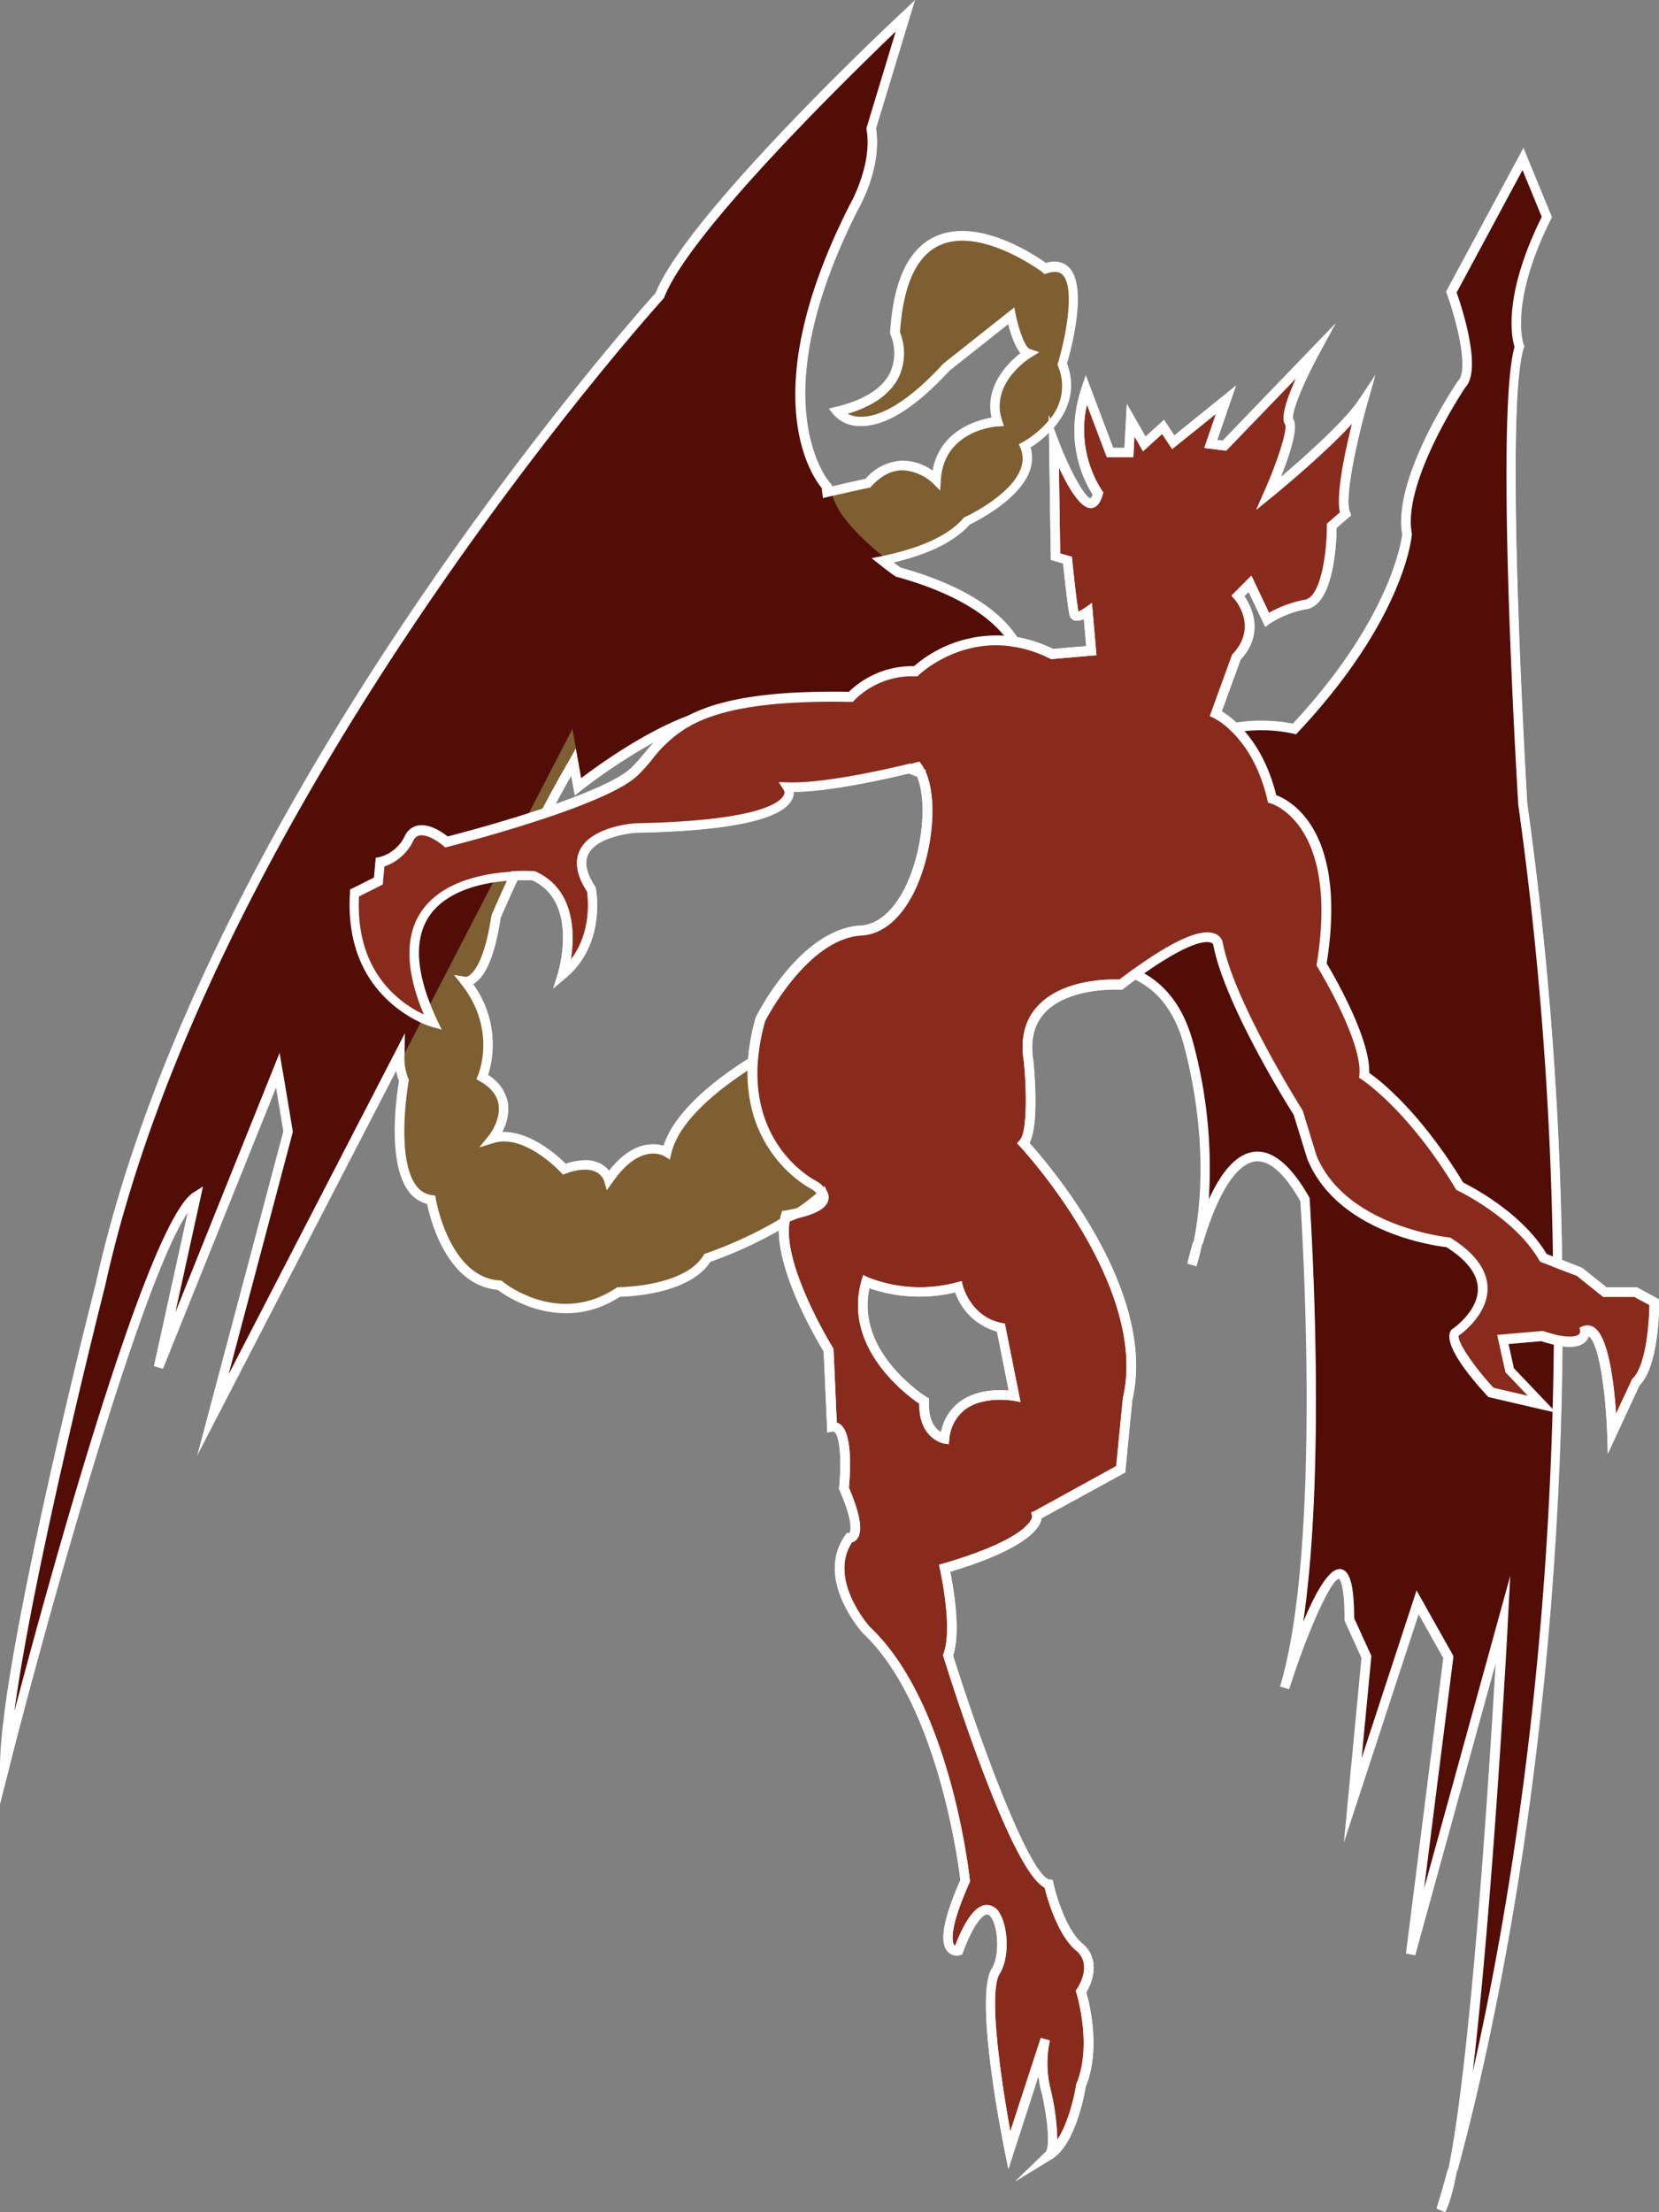 <svg xmlns="http://www.w3.org/2000/svg" viewBox="0 0 365.89 487.72"><rect x="0" y="0" width="365.89" height="487.72" fill="#808080" stroke="none"/><title>Imp_1</title><g id="f36df4d1-68af-4d16-9be1-cfe917cb5f96" data-name="Layer 2"><g id="abe386ab-2033-4052-8bf5-1493736199b6" data-name="Layer 1"><path d="M173.35,229.91S150,241.2,147,254c0,0-6-3.76-12.79,6,0,0-1.5-5.27-9.78-2.26,0,0-8.27-9-15.8-6.77,0,0,6.77-8.28-2.26-13.54a21.71,21.71,0,0,0-3.76-21.07s4.52.75,6.77-14.3c0,0,36.87-88,67.72-76.74,0,0,27.09,0,36.12-10.54,0,0,16.55-7.52,12.79-16.55,0,0,12.79-6.77,8.27-18.06,0,0,7.53-24.83-3.76-21.07,0,0-30.85-23.32-33.1,14.3,0,0,6,12.79-12.8,17.31,0,0,6.78,9,24.08-9.79L223,69.65s1.5,7.52,3.76,8.28c0,0-9.78,6-6.77,15,0,0-12.79.76-13.55,12.79,0,0-7.52-7.52-15,.76,0,0-46.65,9.78-57.94,18.81S81.55,222.39,89.08,238.19c0,0-4.52,24.83,6,26.33,0,0,3,18.06,15.05,18.81,0,0,12.79,10.54,26.33,1.51,0,0,15.05,0,19.56-7.53,0,0,32.36-10.53,34.61-29.34S173.35,229.91,173.35,229.91Z" style="fill:#7e5f31"/><path d="M318.86,487.23s42.89-133.17,18.06-310c0,0-5.27-86.52-.76-100.82,0,0-3.76-9,6-28.59L336.92,35l-15.8,29.34s6,16.55,2.25,20.32c0,0-14.29,21.06-12,33.1,0,0-1.5,18.06-24.83,42.89,0,0-10.53-3-24.82,3l-34.62-12s4.52-16.55-27.83-25.58c0,0-16.56-11.29-15.81-18.81,0,0-16.55-17.31,6-61.7,0,0,5.27-9,3.77-17.3l7.52-24.83s-47.4,44.39-54.17,61.69c0,0-99.32,109.1-123.4,218.2,0,0-21.06,82.77-21.06,106.09,0,0,30.09-118.13,42.13-125.65L36,301.39l26.34-65.46,2.25,13.54L48,311.92l78.25-151.23,2.26,12.79s22.57-18.06,35.36-16.55,68.47,24.83,68.47,24.83-13.54,35.36-11.28,35.36,34.61-15.8,42.13,13.54.75,48.16.75,48.16,9-42.14,24.83-14.3c0,0,5.27,75.24-4.51,107.6,0,0,14.29-44.4,14.29-15.05l3.77,8.27-3,31.61,14.29-43.64,6.77,12-8.27,65.46,20.31-73.73S326.38,472.94,318.86,487.23Z" style="fill:#510d06"/><path d="M360.7,284.83h-6.78l-5.64-4.5-4.75-1.82-3.15-1.2c-5.65-9.77-18.43-15.8-18.43-15.8-10.91-18-21.08-24.45-21.08-24.45.76-7.91-9.4-24.45-9.4-24.45,5.28-32.36-10.9-36.5-10.9-36.5-1.87-8.06-5.44-13-8.28-15.71a16.68,16.68,0,0,0-4.14-3.09l4.52-12.42c6.4-6.77.37-13.55.37-13.55l2.64-2.63,3.76,7.91a22.61,22.61,0,0,1,8.64-3.39c5.65-1.13,5.65-17.31,5.65-17.31l3-2.63c-1.89-4.52,3.76-24.46,3.76-24.46-4.51,6.78-20.69,19.94-20.69,19.94s6-13.54,4.51-15.79,5.24-14.69,5.63-15.4L270,98.24l-3-.37,3.37-9.79-11.65,9.4-2.26-3.38-4.14,3.77-3-5.28L249,99.74h-4.14l-5.26-13.91c-4.52,13.54,2.63,22.94,2.63,22.94-2.26,8.65-9.77-11.29-9.77-11.29l.37,25.22,2.63.75s1.12,10.9,1.51,12,3-.75,3-.75l.75,8.65-8.65.75a28.45,28.45,0,0,0-8.29-2.72h0c-12.93-2.09-21.77,6.5-21.77,6.5a18.93,18.93,0,0,0-14.31,5.62c-19.7-.36-29.87,2.05-36,5.44,0,0,0,0,0,0-6.12,3.39-8.19,7.72-11.76,11.11-3.09,2.91-11.21,6.18-19.45,9-1.92.63-3.83,1.25-5.69,1.84-5.07,1.58-9.72,2.87-12.74,3.69l-3.51.92s-6-5.27-8.27-.75A9.75,9.75,0,0,1,83.82,190l-.38,4.14-5.26,2.64c-1,14.46,5.92,22,11.28,25.59a22.18,22.18,0,0,0,2.92,1.71,19.76,19.76,0,0,0,3.09,1.29c-.64-1.39-1.22-2.73-1.69-4a37,37,0,0,1-2.12-7.69c-1.17-7.57,1.26-12.41,5-15.46,3.29-2.68,7.6-4,11.47-4.67a48.36,48.36,0,0,1,5.29-.56,38.33,38.33,0,0,1,4.19,0c11.67,5.27,6.4,21.82,6.4,21.82,8.66-7.15,6.39-18.8,6.39-18.8-8.26-12.42,9.79-13.56,9.79-13.56,39.5-.75,33.49-9,33.49-9,7.94.29,21.88-2.89,26.8-4.09,1.14-.26,1.78-.44,1.78-.44a8.41,8.41,0,0,1,.82,1.45c4.24,9.34-1.12,34-13.22,34.67-12.81.75-22.21,19.56-22.21,19.56A46.63,46.63,0,0,0,166,234h0c-1.36,19.93,13.33,27.13,13.33,27.13a5.52,5.52,0,0,1,2.12,2.08c.93,2.12-2.57,3.43-5.28,4.11a27.46,27.46,0,0,1-2.86.57,10,10,0,0,0-.33,1.48c-1.53,10.16,9.73,28.24,9.73,28.24l.75,16.93c4.14-.75,2.64,13.55,2.64,13.55C191,339.38,187.27,339,187.27,339c-6.39,9,3.76,20.31,3.76,20.31,17.68,16.56,21.82,55.31,21.82,55.31-7.53,16.93-1.5,15.41-1.5,15.41,7.51-19.93,12-1.5,8.28,4.53s3,39.5,3,39.5l7.9-24.46a24.49,24.49,0,0,0,.37,12c2.23,10.77,1,13,.53,13.44,5.14-3.14,7-15.33,7-15.33,3.76-9,0-20.68,0-20.68s4.14-6-.37-9.79-6.78-13.91-6.78-13.91C224.5,414.25,209.09,365,209.09,365c2.26-6-.75-19.18-.75-19.18,21.81-6.4,20.31-11.66,20.31-11.66L247.08,324l1.5-15.41c6-25.59-22.94-56.43-22.94-56.43,2.64-3,1.13-18.07,1.13-18.07-3-18.43,20.31-16.93,20.31-16.93,1.09-.82,2.12-1.59,3.09-2.29,17.68-12.81,18.36-6.72,18.36-6.72,2.62,13.54,17.68,37.23,17.68,37.23l3,9.78c6.78,16.57,30.09,18.82,30.09,18.82,16.18,10.15,1.52,19.94,1.52,19.94-1.89,2.63,7.89,13.17,7.89,13.17L340,309.66l-7.15-7.51-1.5-6.78,8.65-.75a28.16,28.16,0,0,0,3.57,1c6.39,1.27,5.83-2.11,5.83-2.11,5.26-1.87,6,22.58,6,22.58l5.26-11.29c4.14-3.76,4.14-17.68,4.14-17.68ZM208.34,317.19s-4.89-.75-4.52-8.28c0,0-17.3-10.53-12.79-26.33a32,32,0,0,0,20.32,1.13s1.87,7.52,9.4,9l3,15.06S209.84,305.15,208.34,317.19Z" style="fill:#892b1c"/><path d="M223.87,480.93l6.83-6.6c.05-.05,1.38-1.78-.81-12.41a21.55,21.55,0,0,1-.84-4.3L222.4,478.2l-.79-3.92c-.7-3.47-6.75-34.08-2.87-40.27,1.74-2.78,1.44-8.71,0-11.1-.25-.41-.66-.9-1.1-.84s-2.36.61-5.27,8.34l-.2.52-.53.13a2.75,2.75,0,0,1-2.7-.9c-1.79-2.12-.85-7.26,2.88-15.69-.42-3.5-5.05-39-21.47-54.39-.5-.55-10.7-12.08-3.89-21.67l.35-.5.6.06c-.05,0,0-.05,0-.14.23-.44.76-2.39-2.25-9.32l-.1-.25,0-.27c.46-4.3.45-11-1-12.28a.43.43,0,0,0-.42-.12l-1.18.21-.8-17.86c-1.38-2.27-11.22-18.81-9.72-28.72a9.53,9.53,0,0,1,.36-1.63l.2-.63.65-.09a27.17,27.17,0,0,0,2.75-.56c3.72-.93,4.46-1.91,4.59-2.19a.48.48,0,0,0,0-.48,4.37,4.37,0,0,0-1.69-1.59c-1.11-.59-15.19-8.42-13.85-28.11a48.87,48.87,0,0,1,1.7-9.58l.08-.18c.39-.79,9.82-19.37,23.08-20.15,4.16-.24,7.08-3.7,8.81-6.55,4.58-7.59,6.28-20.54,3.51-26.64-.11-.25-.22-.47-.33-.67l-1.07.25c-5.18,1.26-17.61,4.06-25.67,4.13a3.46,3.46,0,0,1-.38,1.66c-2.23,4.48-13.82,6.95-34.46,7.34,0,0-8.43.59-10.48,4.73-.92,1.85-.4,4.28,1.55,7.2l.11.17,0,.21c.1.5,2.29,12.35-6.75,19.81L122,217.93l1.07-3.39c0-.15,4.8-15.56-5.66-20.47a38.68,38.68,0,0,0-3.89,0,45.5,45.5,0,0,0-5.16.55c-4.64.79-8.33,2.29-11,4.45-4.08,3.28-5.65,8.16-4.68,14.48A36.43,36.43,0,0,0,94.76,221c.44,1.19,1,2.51,1.66,3.92l1,2.08-2.21-.63a19.48,19.48,0,0,1-3.28-1.35,26.65,26.65,0,0,1-3-1.78c-5.88-4-12.7-11.81-11.74-26.53l0-.6,5.28-2.64.4-4.36.78-.14a8.66,8.66,0,0,0,5.65-4.7A4,4,0,0,1,92.15,182c2.58-.51,5.47,1.52,6.59,2.41l3-.8c3-.8,7.62-2.09,12.71-3.67,1.85-.59,3.76-1.2,5.67-1.84,12.61-4.26,17.33-7.1,19.06-8.74a40.23,40.23,0,0,0,3.07-3.39,30,30,0,0,1,8.78-7.8l.2-.21h.18c7.39-4,18.78-5.72,35.82-5.45a20,20,0,0,1,14.35-5.64,27.81,27.81,0,0,1,22.26-6.48h.09a29.82,29.82,0,0,1,8.34,2.69l7.31-.63-.52-6a3,3,0,0,1-2.1.33,1.52,1.52,0,0,1-1-1c-.36-1.07-1.18-8.75-1.48-11.56l-2.7-.77-.47-32,2.12,5.61c2.52,6.69,5.93,12.78,7.15,12.79A2.07,2.07,0,0,0,241,109c-1.39-2.08-6.61-11.06-2.47-23.46l.93-2.8,6.05,16H248l.52-9.72,4.12,7.24,4.08-3.71L259,96l13.6-11-4.14,12,1.2.15L294.56,71.3l-3.68,6.78c-3.6,6.62-6.19,13.19-5.67,14.33,1.23,1.85-.84,8-2.74,12.78,4.95-4.21,14-12.23,17.16-16.94l3.7-5.56-1.82,6.43c-2.22,7.87-5.07,20.7-3.79,23.77l.29.7-3.24,2.81c0,3.13-.57,16.67-6.48,17.86a22.12,22.12,0,0,0-8.23,3.2l-1,.76-3.67-7.72-.95.94c1.45,2.11,4.61,8.08-.84,14l-4.14,11.38a20.79,20.79,0,0,1,3.58,2.83c2.76,2.68,6.44,7.55,8.43,15.65,3.07,1.14,15.79,7.73,11.12,37.09,1.44,2.41,9.61,16.36,9.39,24.14,2.23,1.56,11.14,8.4,20.72,24.17,2,1,13,6.71,18.42,15.76l7.83,3.05,5.36,4.28H361l4.93,2.68v.62c0,1.45-.13,14.18-4.33,18.3l-7,15.1-.14-4.4c-.23-7.37-1.54-19.69-4.05-21.52a3,3,0,0,1-.77,1.24c-1.16,1.12-3.24,1.4-6.2.81a30.23,30.23,0,0,1-3.48-.94l-7.25.63,1.18,5.33,9.36,9.83-15-3.48-.21-.24c-3.12-3.35-10.14-11.48-8-14.49l.11-.16.16-.1c.06,0,5.7-3.89,5.63-8.9-.05-3.18-2.38-6.26-6.92-9.15-2.71-.31-24.07-3.23-30.7-19.44l-3-9.74c-1.29-2-15.18-24.25-17.75-37.47,0-.08-.08-.32-.48-.47-1.07-.41-4.79-.45-16.23,7.83-1,.71-2,1.47-3.08,2.29l-.31.24-.39,0c-.11,0-11.48-.65-16.76,5.18-2.34,2.58-3.16,6.13-2.44,10.53.25,2.47,1.26,14-.85,18.12,4.13,4.57,28.29,32.57,22.66,56.72l-1.55,15.9L229.7,334.73c-.25,2-2.94,6.6-20.13,11.78.64,3.13,2.43,13.05.63,18.47,6.33,20.19,17,48.66,21.26,49.37l.69.12.16.69c0,.09,2.23,9.84,6.42,13.33,3.91,3.27,2.39,8.22.84,10.75.68,2.34,3.27,12.51-.12,20.81-.23,1.41-2.21,12.72-7.47,15.93Zm5.67-31.64,2,.56a23.58,23.58,0,0,0,.35,11.47l0,.12a50.7,50.7,0,0,1,1.29,10.32c2.41-3.65,3.79-9.63,4.17-12.15l.07-.25c3.56-8.54,0-19.85,0-20l-.16-.49.3-.43c.14-.21,3.53-5.28-.18-8.38-4.16-3.46-6.44-11.68-7-13.93-7.2-3.64-19.78-42.84-22.3-50.9l-.11-.34.13-.34c2.12-5.64-.76-18.45-.79-18.58l-.22-1,1-.28c19.79-5.8,19.57-10.4,19.57-10.44l-.23-.81.75-.32,18-9.9,1.47-15c5.83-24.76-22.4-55.17-22.68-55.47l-.66-.7.63-.71c1.7-1.94,1.45-11.62.88-17.27-.82-5,.17-9.14,3-12.22,5.44-6,15.85-6,18.05-5.88,1-.74,1.92-1.44,2.81-2.08,9.19-6.66,15.37-9.37,18.38-8a2.63,2.63,0,0,1,1.63,2c2.55,13.11,17.38,36.55,17.53,36.79l.12.25,3,9.79c6.43,15.7,29,18.06,29.19,18.08l.24,0,.21.13c5.32,3.34,8,7,8.1,11,.08,5.61-5.18,9.69-6.34,10.52-.42,1.25,3.1,6.55,7.65,11.5l7.57,1.76-4.94-5.19-1.82-8.23,10.05-.87.21.06a27.49,27.49,0,0,0,3.43.94c3,.6,4,0,4.32-.23a.83.83,0,0,0,.28-.7l-.09-.82.78-.31a2.59,2.59,0,0,1,2.42.32c3.19,2.17,4.37,12.67,4.79,19l3.57-7.65L360,304c3-2.68,3.72-12.13,3.79-16.28l-3.35-1.83h-6.88l-5.8-4.63-8.09-3.1-.19-.32c-5.41-9.36-17.85-15.31-18-15.37l-.29-.14-.16-.27c-10.62-17.58-20.63-24-20.73-24.1l-.55-.34.06-.64c.71-7.48-9.15-23.65-9.25-23.82l-.2-.33.06-.38c5-30.89-10-35.28-10.13-35.32l-.61-.16-.15-.61c-1.85-7.95-5.36-12.65-8-15.2a16.29,16.29,0,0,0-3.85-2.89l-.87-.41,4.92-13.53.15-.16c5.64-6,.57-11.87.35-12.12l-.65-.74,4.38-4.39,3.88,8.19a26.19,26.19,0,0,1,8-2.9c3.5-.7,4.8-10.36,4.8-16.28v-.48l2.87-2.49c-.91-4,1.2-13.69,2.69-19.64-6.29,6.92-17.21,15.82-17.76,16.27l-3.39,2.76,1.77-4c3.07-6.92,5.17-13.7,4.59-14.8-1.05-1.59.57-6.12,2.48-10.28l-15.5,16.07-4.81-.59,2.6-7.56L258.51,99l-2.21-3.33-4.21,3.83-1.89-3.31-.24,4.58H244.1l-4.38-11.58a24.79,24.79,0,0,0,3.3,18.93l.31.4-.13.49c-.49,1.9-1.35,2.9-2.54,3-2.36.13-5.12-4.65-7.12-9l.28,19,2.57.73.08.71c.4,4,1.05,9.66,1.36,11.38a8.35,8.35,0,0,0,1.49-.84l1.5-1.07,1,11.53-10,.86-.26-.13a27.6,27.6,0,0,0-7.91-2.61l-.1,0c-12.29-2-20.8,6.14-20.88,6.22l-.33.31-.45,0a18,18,0,0,0-13.47,5.28l-.32.36h-.49c-17-.32-28.22,1.35-35.34,5.24l-.19.21h-.18a28,28,0,0,0-8.08,7.25,42.36,42.36,0,0,1-3.24,3.58c-2.74,2.58-9.42,5.68-19.83,9.2-1.93.64-3.85,1.26-5.71,1.85-5.13,1.59-9.78,2.89-12.79,3.7-2.19.59-3.52.93-3.52.93l-.53.13-.42-.36c-.86-.75-3.48-2.62-5.24-2.28a1.91,1.91,0,0,0-1.4,1.21,11,11,0,0,1-6.35,5.61l-.38,4-5.23,2.63c-.68,13.34,5.5,20.44,10.86,24.06a23.16,23.16,0,0,0,2.79,1.63c.22.12.44.22.64.31-.25-.59-.48-1.16-.68-1.71a38.23,38.23,0,0,1-2.18-7.9c-1.09-7.12.74-12.65,5.43-16.43,2.92-2.38,6.94-4,12-4.89a47.38,47.38,0,0,1,5.41-.57,40.72,40.72,0,0,1,4.34,0l.18,0,.17.07c8.85,4,8.63,14,7.76,19.44,4.74-6.05,3.8-13.76,3.6-15.07-2.29-3.51-2.81-6.58-1.56-9.1,2.59-5.23,11.88-5.87,12.27-5.89,26.79-.51,31.76-4.46,32.65-6.13a1.27,1.27,0,0,0,.05-1.25l-1.09-1.69,2,.05c7.72.27,21.1-2.74,26.51-4.05,1.11-.26,1.75-.44,1.76-.44l.7-.19.42.59a8.3,8.3,0,0,1,.92,1.63c3.06,6.73,1.33,20.36-3.63,28.58-2.84,4.71-6.47,7.33-10.48,7.56-11.62.68-20.58,17.54-21.28,18.91a45.62,45.62,0,0,0-1.61,9c-1.29,19,12.61,26.06,12.76,26.13l.1.06a6.49,6.49,0,0,1,2.51,2.53,2.57,2.57,0,0,1,0,2.25c-.68,1.39-2.63,2.47-6,3.31-.91.23-1.73.39-2.28.48,0,.22-.08.45-.12.7-1.46,9.67,9.47,27.36,9.58,27.54l.14.23.73,16.28a2.68,2.68,0,0,1,1,.59c2.59,2.41,1.9,11.35,1.67,13.76,2.49,5.83,3.1,9.49,1.86,11.2a2.28,2.28,0,0,1-1.19.85c-5.33,8.19,3.83,18.53,3.93,18.64,17.7,16.57,21.91,54.3,22.08,55.9l0,.28-.11.26c-4.74,10.66-3.74,13.21-3.32,13.73a.45.45,0,0,0,.16.15c2.27-5.8,4.48-8.74,6.75-9a3.22,3.22,0,0,1,3.08,1.82c1.87,3,2.26,9.76,0,13.32-2.56,4.08.36,23.77,2.37,34.74Zm-20.29-130.9-1.07-.16c-.05,0-5.54-1-5.43-8.77-2.92-2-16.95-12.4-12.73-27.17l.34-1.19,1.12.53a31.26,31.26,0,0,0,19.61,1.07l1-.26.25,1c.08.28,1.83,6.9,8.59,8.24l.69.14,3.45,17.27-1.53-.29c-.06,0-6.45-1.16-10.62,1.89a9.17,9.17,0,0,0-3.56,6.61ZM191.75,284c-3.11,14.21,12.45,23.91,12.61,24l.53.32,0,.62c-.21,4.4,1.5,6.14,2.66,6.8a10.78,10.78,0,0,1,4.19-6.75c3.61-2.63,8.34-2.64,10.73-2.44l-2.59-13a13.54,13.54,0,0,1-9.2-8.64A33.74,33.74,0,0,1,191.75,284Z" style="fill:#fff"/><path d="M318.74,487.72l-1.93-.81s1-3.14,2.57-8.88l2,.48C320.52,483,319.64,486,318.74,487.72Z" style="fill:#fff"/><path d="M263.87,279.17l-2-.57c0-.08.44-2,1.25-4.82l2,.51A38.38,38.38,0,0,1,263.87,279.17Z" style="fill:#fff"/><path d="M223.87,480.93l6.83-6.6c.05-.05,1.38-1.78-.81-12.41a22.37,22.37,0,0,1-.84-4.3L222.4,478.2l-.79-3.92c-.7-3.47-6.75-34.08-2.87-40.27,1.74-2.78,1.44-8.71,0-11.1-.25-.41-.66-.9-1.1-.84s-2.36.61-5.27,8.34l-.2.52-.53.13a2.75,2.75,0,0,1-2.7-.9c-1.79-2.12-.85-7.26,2.88-15.69-.42-3.49-5.05-39-21.47-54.39-.5-.55-10.7-12.08-3.89-21.67l.35-.5.6.06c-.05,0,0-.05,0-.14.23-.44.76-2.39-2.25-9.32l-.1-.25,0-.27c.46-4.3.45-11-1-12.28a.43.43,0,0,0-.42-.12l-1.18.21-.8-17.86c-1.29-2.11-9.94-16.66-9.88-26.65a93.46,93.46,0,0,1-15.1,6.9c-4.64,7.08-17.66,7.65-19.93,7.69-12.82,8.33-25.07-.05-27-1.53-11.2-1-14.84-15.46-15.56-18.94A7.23,7.23,0,0,1,90,262.48c-4.74-6.58-2.44-21.68-2-24.16a10.72,10.72,0,0,1-.63-2.23l-43.88,84.8,19-71.47-1.61-9.64-24.94,62-2-.62,7.44-33.8C30.63,283.45,9.77,359.42,2.06,389.68L0,397.78v-8.36c0-23.19,20.24-103,21.1-106.35C44.56,176.78,140.48,69.16,144.6,64.57,151.63,47.13,197,4.48,199,2.67L201.82,0l-8.59,28.33c1.41,8.49-3.71,17.39-3.93,17.77-21.87,43-6.32,60.28-6.16,60.45l.32.34,0,.34c3.79-.89,6.52-1.48,7.43-1.67a11.3,11.3,0,0,1,8-4,11.51,11.51,0,0,1,6.79,2.18c1.58-8.86,9.83-11.13,13-11.68-1.6-7.07,3.88-12.27,6.37-14.21-1.3-1.57-2.19-4.4-2.69-6.38L209.43,81.71c-7.73,8.38-14.45,12.5-20,12.21a7.56,7.56,0,0,1-5.64-2.58l-1-1.27,1.55-.37c6.25-1.5,10.29-4.07,12-7.62a10.44,10.44,0,0,0,.09-8.22l-.12-.24,0-.27c.68-11.35,4-18.48,9.94-21.2,9.4-4.33,21.88,4,24.41,5.81,2.12-.59,3.82-.27,5.05.94,4.33,4.2.46,18.37-.38,21.24,2.29,6.11-.14,11-3,14.25l1,2.72c2.52,6.69,5.93,12.78,7.15,12.79A2.07,2.07,0,0,0,241,109c-1.39-2.08-6.61-11.06-2.47-23.46l.93-2.8,6.05,16H248l.52-9.72,4.12,7.24,4.08-3.71L259,96l13.6-11-4.14,12,1.2.15L294.56,71.3l-3.68,6.78c-3.6,6.62-6.19,13.19-5.67,14.33,1.23,1.85-.84,8-2.74,12.78,4.95-4.21,14-12.23,17.16-16.94l3.7-5.56-1.82,6.43c-2.22,7.87-5.07,20.7-3.79,23.77l.29.7-3.24,2.81c0,3.13-.57,16.67-6.48,17.86a22.12,22.12,0,0,0-8.23,3.2l-1,.76-3.67-7.72-.95.94c1.45,2.11,4.61,8.08-.84,14l-4.14,11.38a20.6,20.6,0,0,1,3.2,2.47,36.92,36.92,0,0,1,12.47.24c21.36-22.92,23.92-40.06,24.12-41.69C307.06,105.5,320.87,85,321.46,84.11l.12-.15c2.4-2.4-.26-13.06-2.5-19.22l-.16-.44L336,32.59l6.28,15.28-.21.43c-9.38,18.77-6,27.64-6,27.72l.13.35-.11.36c-4.4,14,.75,99.59.8,100.45a804.35,804.35,0,0,1,7.67,100.61l4.35,1.72,5.36,4.28H361l4.93,2.68v.62c0,1.45-.13,14.18-4.33,18.3l-7,15.1-.14-4.4c-.23-7.37-1.54-19.69-4.05-21.52a3,3,0,0,1-.77,1.24c-1,1-2.66,1.3-5,1-.9,90.59-16.5,157.24-23.19,181.76l-2-.48c5-24.57,9-87.07,10.39-111.29l-17.71,64.27-2.05-.41,8.23-65.11-5.43-9.66-16.49,50.32,3.88-40.7-3.74-8.23v-.22c0-8.19-1.17-9-1.22-9-1.76.21-6.84,11.36-11,24.37l-2-.63c9.34-30.9,4.8-102.29,4.48-107-3.53-6.16-6.86-9.09-9.95-8.74-4.12.48-8.35,7.14-11.61,18.28l-2-.51c1.51-7.27,3.26-22.51-2-42.94-1.88-7.31-5.52-12.31-10.83-14.89q-1.23.9-2.58,1.92l-.31.24-.39,0c-.11,0-11.48-.65-16.76,5.18-2.34,2.58-3.16,6.13-2.44,10.53.25,2.47,1.26,14-.85,18.12,4.13,4.57,28.29,32.57,22.66,56.72l-1.55,15.9L229.7,334.73c-.25,2-2.94,6.6-20.13,11.78.64,3.13,2.43,13.05.63,18.47,6.33,20.19,17,48.66,21.26,49.37l.69.12.16.69c0,.09,2.23,9.84,6.42,13.33,3.91,3.27,2.39,8.22.84,10.75.68,2.34,3.27,12.51-.12,20.81-.23,1.41-2.21,12.72-7.47,15.93Zm5.67-31.64,2,.56a23.58,23.58,0,0,0,.35,11.47l0,.12a50.62,50.62,0,0,1,1.29,10.32c2.41-3.65,3.79-9.63,4.17-12.15l.07-.25c3.56-8.54,0-19.85,0-20l-.16-.49.3-.43c.14-.21,3.53-5.28-.18-8.38-4.16-3.46-6.44-11.68-7-13.93-7.2-3.64-19.78-42.84-22.3-50.9l-.11-.34.13-.34c2.12-5.65-.76-18.45-.79-18.58l-.22-1,1-.28c19.79-5.8,19.57-10.4,19.57-10.44l-.23-.81.75-.32,18-9.9,1.47-15c5.83-24.76-22.4-55.17-22.68-55.47l-.66-.7.63-.71c1.7-1.94,1.44-11.62.88-17.27-.82-5,.17-9.14,3-12.22,5.44-6,15.85-6,18.05-5.88,1-.74,1.92-1.44,2.81-2.08l.49-.36.55.25c6.22,2.77,10.44,8.33,12.55,16.54a106.23,106.23,0,0,1,3.33,34.09c2.5-5.47,5.8-10,10-10.48,4-.47,8.1,2.89,12.14,10l.11.2,0,.24c0,.65,3.9,57.21-1.43,93.19,2.66-6.35,5.6-11.64,8-11.64h.25c2.08.33,2.94,3.47,3,10.83l3.79,8.33-2.15,22.5,12.11-36.95,8.11,14.41,0,.35-6.45,50.95,19-68.92-.5,9.61c0,.74-3.21,61-7.76,99.71,7.43-32.86,17.27-89.6,17.88-161.25v-1l1.38,0c2.95.56,3.92,0,4.2-.28a.87.87,0,0,0,.27-.65l-.15-.87.83-.29a2.59,2.59,0,0,1,2.42.32c3.19,2.17,4.37,12.67,4.79,19l3.57-7.65L360,304c3-2.68,3.72-12.13,3.79-16.28l-3.35-1.83h-6.88l-5.8-4.63-5.25-2v-.71a800.91,800.91,0,0,0-7.66-101.14c-.22-3.6-5.16-85.7-.82-100.94-.61-1.94-2.68-11.13,6-28.66l-4.24-10.31-14.53,27c1.08,3.07,5.67,16.9,1.93,20.89-.91,1.36-13.91,21.12-11.82,32.25l0,.14v.14c-.06.75-1.8,18.71-25.11,43.52l-.43.46-.62-.17a33.79,33.79,0,0,0-12.73-.26l-.51.07-.37-.36a16.29,16.29,0,0,0-3.85-2.89l-.87-.41,4.92-13.53.15-.16c5.64-6,.57-11.87.35-12.12l-.65-.74,4.38-4.39,3.88,8.19a26.47,26.47,0,0,1,8-2.9c3.49-.7,4.8-10.36,4.8-16.28v-.48l2.87-2.49c-.91-4,1.2-13.69,2.69-19.64-6.29,6.92-17.21,15.82-17.76,16.27l-3.39,2.76,1.77-4c3.07-6.92,5.17-13.7,4.59-14.8-1.05-1.59.57-6.12,2.48-10.28l-15.5,16.07-4.81-.59,2.61-7.56L258.51,99l-2.21-3.33-4.21,3.83-1.89-3.31-.24,4.58H244.1l-4.38-11.58a24.79,24.79,0,0,0,3.3,18.93l.31.4-.13.49c-.49,1.9-1.35,2.9-2.54,3-2.36.13-5.12-4.65-7.12-9l.28,19,2.57.73.08.71c.4,4,1.05,9.66,1.36,11.38a8.35,8.35,0,0,0,1.49-.84l1.5-1.07,1,11.53-10,.86-.26-.13a27.6,27.6,0,0,0-7.91-2.61h-.5l-.32-.5c-3.92-6.27-12.54-11.41-24.94-14.87l-.17,0-.14-.1c-.06,0-1.53-1-3.57-2.64l-1.78-1.4,2.22-.45c8.71-1.78,14.75-4.59,18-8.34l.15-.17.21-.1c.16-.07,15.59-7.21,12.26-15.2l-.37-.88.85-.44a21.16,21.16,0,0,0,5.77-4.81l0-1,.26.7a11.25,11.25,0,0,0,1.78-11.63l-.14-.34.11-.35c1.85-6.12,3.77-16.82,1-19.48-.27-.27-1.1-1.08-3.46-.29l-.52.17L229.9,60c-.14-.1-13.57-10.12-22.71-5.9-5.11,2.36-8,8.81-8.7,19.18a12.47,12.47,0,0,1-.21,9.75c-1.79,3.72-5.6,6.48-11.34,8.2a6.74,6.74,0,0,0,2.68.65c3.4.11,9.28-1.78,18.32-11.6l.12-.12L223.7,67.77l.33,1.67c.66,3.28,2.08,7.16,3.07,7.49l2.12.71-1.9,1.18c-.37.23-9,5.7-6.33,13.82l.43,1.29-1.36.09c-.48,0-11.88.86-12.56,11.81l-.15,2.32-1.64-1.65a10.61,10.61,0,0,0-6.63-2.82h-.2c-2.37.06-4.62,1.26-6.7,3.54l-.23.25-.33.07s-3.63.77-9,2l-1.12.27-.16-1.15a6.29,6.29,0,0,1-.06-1c-2.3-2.76-15-20.87,6.15-62.54.08-.14,5.08-8.86,3.67-16.65l0-.24,6.45-21.28c-10.35,9.91-45.4,44.15-51.05,58.59l-.07.18-.13.14c-1,1.09-99.4,110.15-123.14,217.72-.19.74-15.81,62.31-20,93.73,8-30.36,29.44-108.12,39.5-114.41l2.11-1.32-6.1,27.75,23-57.23,2.91,17.44-.06.22L50.41,303,89.3,227.78l-.08,4.49a12.56,12.56,0,0,0,.81,5.47l.14.3-.06.33c0,.17-2.94,16.58,1.6,22.89a5.07,5.07,0,0,0,3.54,2.22l.75.11.13.76c0,.17,3,17.24,14.08,17.94l.34,0,.26.21c.5.41,12.38,9.92,25.09,1.44l.26-.17h.32c.15,0,14.51-.09,18.66-7l.21-.33.37-.12a91.91,91.91,0,0,0,16.76-7.84l1.59-1h0l1.53-1a52.48,52.48,0,0,0,5.2-4l1.08-1,.58,1.32a2.58,2.58,0,0,1,0,2.24c-.68,1.39-2.61,2.46-5.9,3.29l-2.45,1v.23c-1.46,9.67,9.47,27.35,9.58,27.53l.14.23.72,16.28a2.65,2.65,0,0,1,1,.59c2.59,2.41,1.9,11.35,1.67,13.76,2.49,5.83,3.1,9.49,1.86,11.2a2.28,2.28,0,0,1-1.19.85c-5.33,8.19,3.83,18.53,3.93,18.64,17.7,16.57,21.91,54.3,22.08,55.9l0,.28-.11.26c-4.78,10.73-3.74,13.24-3.31,13.75a.58.58,0,0,0,.15.13c2.27-5.8,4.48-8.74,6.75-9a3.22,3.22,0,0,1,3.08,1.82c1.87,3,2.26,9.76,0,13.32-2.56,4.08.36,23.77,2.37,34.74Zm-5.19-308.84a29.83,29.83,0,0,1,7.89,2.61l7.31-.63-.52-6a3,3,0,0,1-2.1.33,1.52,1.52,0,0,1-1-1c-.36-1.07-1.18-8.75-1.48-11.56l-2.7-.77-.41-28a24.32,24.32,0,0,1-4.05,3.22c2.69,9-11.42,16-13.42,17-3.26,3.69-8.89,6.5-16.77,8.36.74.55,1.29.94,1.53,1.11C211.37,128.7,220,133.85,224.35,140.45Zm-15.1,177.94-1.07-.16c-.05,0-5.54-1-5.43-8.77-2.92-2-16.95-12.4-12.73-27.17l.34-1.19,1.12.53a31.26,31.26,0,0,0,19.61,1.07l1-.26.25,1c.08.28,1.83,6.9,8.59,8.24l.69.14,3.45,17.27-1.53-.29c-.06,0-6.45-1.16-10.62,1.89a9.17,9.17,0,0,0-3.56,6.61ZM191.75,284c-3.11,14.21,12.45,23.91,12.61,24l.53.32,0,.62c-.21,4.4,1.5,6.14,2.66,6.8a10.78,10.78,0,0,1,4.19-6.75c3.61-2.63,8.34-2.64,10.73-2.44l-2.59-13a13.54,13.54,0,0,1-9.2-8.64A33.74,33.74,0,0,1,191.75,284Zm-57.93-21.59-.6-2.13a3.62,3.62,0,0,0-1.8-1.92c-1.56-.77-3.85-.64-6.62.36l-.66.24-.47-.51c-.08-.09-7.92-8.53-14.73-6.48l-3.26,1,2.15-2.64s2.74-3.44,2.1-6.95c-.36-2-1.73-3.66-4.07-5l-.8-.47.36-.85c.17-.4,4.15-10.11-3.62-20l-1.67-2.13,2.66.44s3.6-.29,5.57-13.41l.07-.25s1.51-3.6,4.09-9.09l.27-.57.63,0a40.49,40.49,0,0,1,4.33,0l.18,0,.17.07c8.84,4,8.63,14,7.76,19.44,4.72-6.05,3.8-13.76,3.6-15.07-2.29-3.51-2.81-6.58-1.56-9.1,2.59-5.23,11.88-5.87,12.27-5.89,26.79-.51,31.76-4.46,32.65-6.13a1.27,1.27,0,0,0,.05-1.25l-1.09-1.69,2,.05c7.7.27,21.1-2.74,26.52-4.05l.31-.08,3.57,1.38v.49c2.94,6.81,1.19,20.24-3.72,28.38-2.84,4.71-6.47,7.33-10.48,7.56-11.63.69-20.58,17.54-21.28,18.91a45.62,45.62,0,0,0-1.61,9l0,.54-.46.3c-6.13,3.8-16.68,11.36-18.56,19.32l-.33,1.42-1.24-.77c-.25-.15-5.34-3-11.37,5.72Zm-4.8-6.65a7.39,7.39,0,0,1,3.39.75,5.91,5.91,0,0,1,1.92,1.57c5.07-6.48,9.81-6.15,12-5.5C148.8,245,157.67,238,165,233.41a48.24,48.24,0,0,1,1.65-9l.08-.18c.39-.79,9.82-19.37,23.08-20.15,4.16-.24,7.08-3.7,8.81-6.55,4.48-7.44,6.21-20,3.68-26.26l-1.87-.72c-5.38,1.29-17.47,4-25.37,4.05a3.46,3.46,0,0,1-.38,1.66c-2.23,4.48-13.82,6.95-34.46,7.34,0,0-8.43.59-10.48,4.73-.92,1.85-.4,4.28,1.55,7.2l.11.17,0,.21c.1.5,2.29,12.35-6.75,19.81L122,217.93l1.07-3.39c0-.15,4.8-15.56-5.66-20.47-.43,0-1.63-.08-3.25,0-2.14,4.57-3.47,7.68-3.74,8.31-1.15,7.62-3,12.43-5.62,14.3a4.54,4.54,0,0,1-.44.28A22.66,22.66,0,0,1,107.66,237a9.22,9.22,0,0,1,4.34,6,10.45,10.45,0,0,1-1.23,6.56c6.26-.21,12.24,5.24,14,7A14,14,0,0,1,129,255.77ZM118.27,180.9l1.21-2.31c2-3.84,4.07-7.56,6.11-11.07L127,165l1.16,6.56c3.59-2.72,13.48-9.88,23-13.56l.24-.09,6.15-2.37L152,160h-.1a28,28,0,0,0-8.08,7.25,42.36,42.36,0,0,1-3.24,3.58c-2.74,2.58-9.42,5.68-19.83,9.2Zm7.69-9.83q-1.69,3-3.38,6.15c10.74-3.78,15-6.36,16.57-7.89a40.23,40.23,0,0,0,3.07-3.39c.62-.74,1.26-1.51,2-2.29a126,126,0,0,0-16.08,10.65l-1.38,1.1Z" style="fill:#fff"/></g></g></svg>